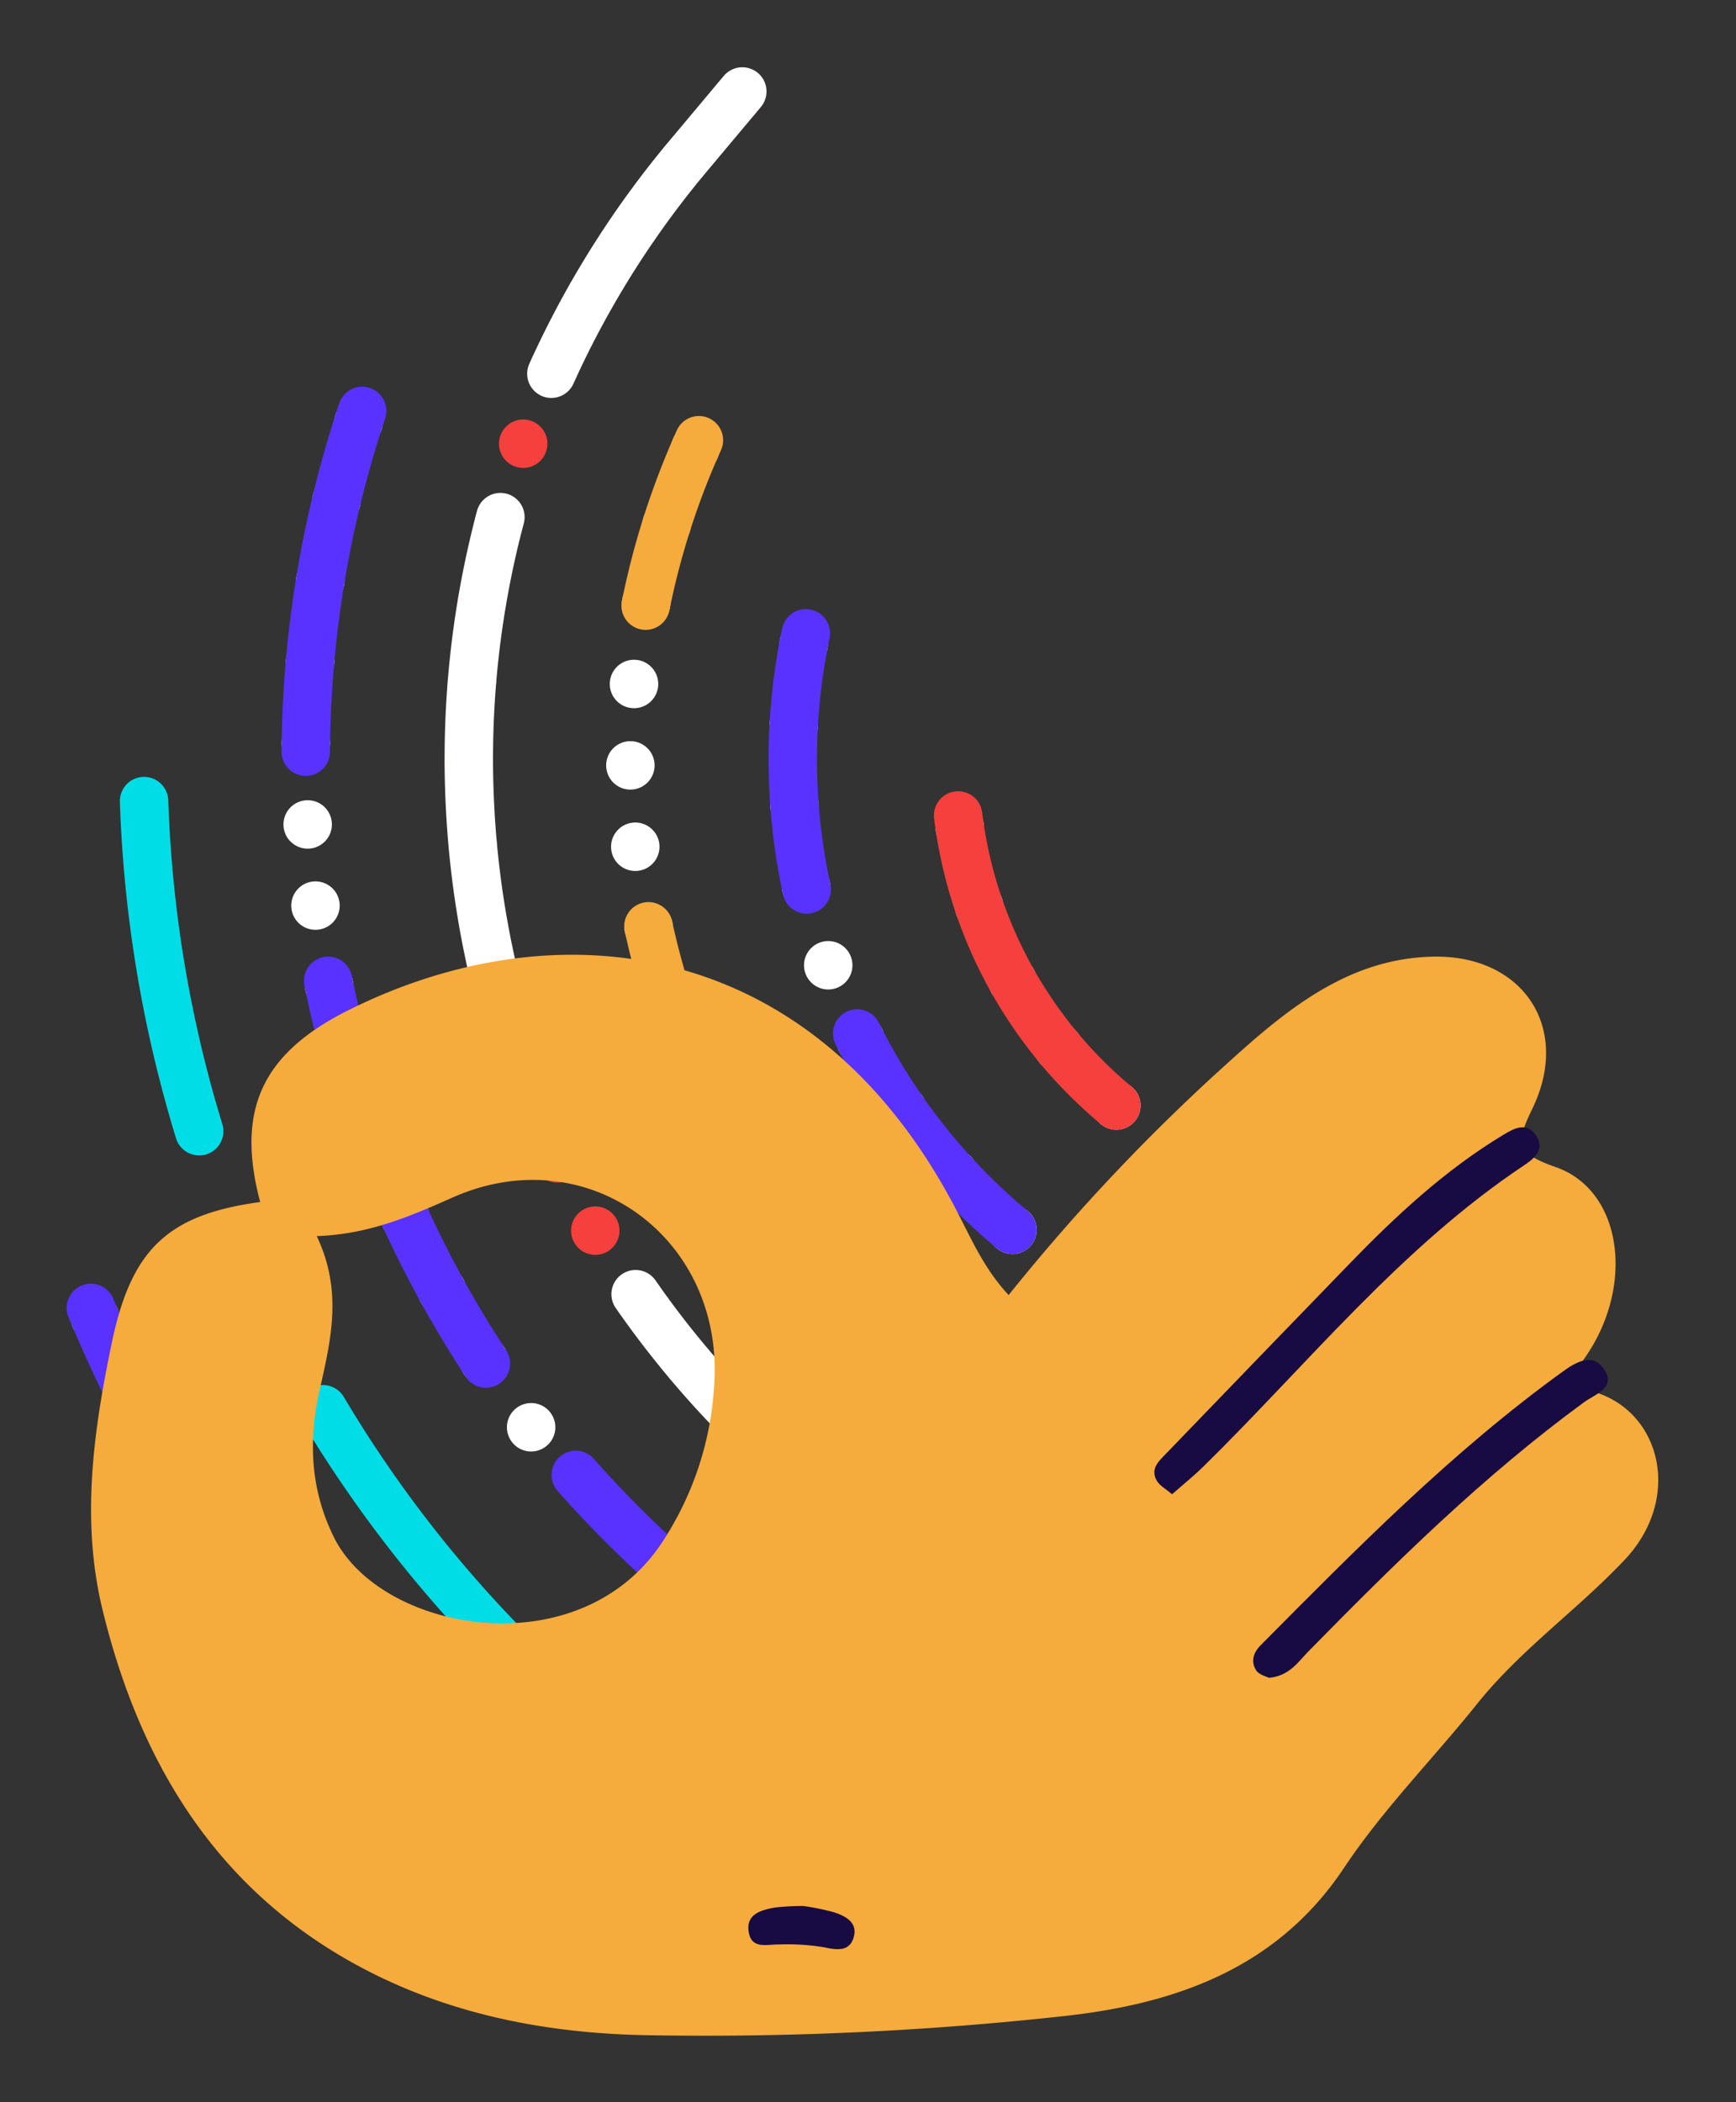 <svg xmlns="http://www.w3.org/2000/svg" xmlns:xlink="http://www.w3.org/1999/xlink" width="361" height="437" viewBox="0 0 361 437">
  <rect x="0" y="0" width="361" height="437" fill="#333333" stroke="none"/>
  <defs>
    <clipPath id="clip-path">
      <rect id="Rectangle_14" data-name="Rectangle 14" width="420.099" height="429.537" transform="matrix(0.767, 0.642, -0.642, 0.767, 275.562, 0)" fill="none"/>
    </clipPath>
    <clipPath id="clip-Artboard_1">
      <rect width="361" height="437"/>
    </clipPath>
  </defs>
  <g id="Artboard_1" data-name="Artboard – 1" clip-path="url(#clip-Artboard_1)">
    <rect width="361" height="437" fill="rgba(255,255,255,0)"/>
    <g id="Group_212" data-name="Group 212" transform="translate(-773.634 1460.09)">
      <g id="Group_211" data-name="Group 211" transform="translate(520.634 -1584.465)">
        <g id="Group_210" data-name="Group 210" transform="translate(0 0)" clip-path="url(#clip-path)">
          <g id="Group_209" data-name="Group 209" transform="translate(266.864 138.36)">
            <g id="Group_208" data-name="Group 208">
              <g id="Group_207" data-name="Group 207">
                <g id="Group_205" data-name="Group 205" transform="translate(0.872 1.583)">
                  <path id="Path_302" data-name="Path 302" d="M1213.528-569.589a5.032,5.032,0,0,1-.537-7.1h0a5.029,5.029,0,0,1,7.1-.534h0a5.029,5.029,0,0,1,.535,7.1h0a5.03,5.03,0,0,1-7.043.58h0Zm-12.755-11.6a5.034,5.034,0,0,1-.135-7.117h0a5.034,5.034,0,0,1,7.117-.135h0a5.034,5.034,0,0,1,.135,7.117h0a5.036,5.036,0,0,1-6.853.375h0C1200.945-581.028,1200.858-581.106,1200.772-581.191ZM1188.7-593.5h0a5.029,5.029,0,0,1,.269-7.111h0a5.037,5.037,0,0,1,7.116.268h0a5.039,5.039,0,0,1-.271,7.114h0a5.034,5.034,0,0,1-6.647.174h0A4.881,4.881,0,0,1,1188.7-593.5Zm-11.356-12.978h0a5.033,5.033,0,0,1,.68-7.085h0a5.034,5.034,0,0,1,7.087.678h0a5.03,5.03,0,0,1-.68,7.085h0a5.032,5.032,0,0,1-6.428-.016h0A5.223,5.223,0,0,1,1177.341-606.479Zm-10.587-13.611a5.032,5.032,0,0,1,1.086-7.036h0a5.035,5.035,0,0,1,7.036,1.085h0a5.036,5.036,0,0,1-1.086,7.036h0a5.032,5.032,0,0,1-6.2-.2h0A4.88,4.88,0,0,1,1166.753-620.09Zm-9.787-14.2a5.033,5.033,0,0,1,1.488-6.961h0a5.035,5.035,0,0,1,6.961,1.488h0a5.037,5.037,0,0,1-1.491,6.964h0a5.038,5.038,0,0,1-5.963-.363h0A4.949,4.949,0,0,1,1156.967-634.289Zm-8.953-14.74a5.03,5.03,0,0,1,1.889-6.862h0a5.032,5.032,0,0,1,6.864,1.886h0a5.035,5.035,0,0,1-1.888,6.867h0a5.037,5.037,0,0,1-5.719-.518h0A5.075,5.075,0,0,1,1148.014-649.029Zm-8.086-15.231h0a5.031,5.031,0,0,1,2.281-6.741h0a5.03,5.03,0,0,1,6.743,2.278l0,0a5.036,5.036,0,0,1-2.283,6.743h0a5.037,5.037,0,0,1-5.465-.651h0A4.989,4.989,0,0,1,1139.928-664.26Zm-7.194-15.669a5.032,5.032,0,0,1,2.661-6.6h0a5.033,5.033,0,0,1,6.6,2.667h0a5.03,5.03,0,0,1-2.664,6.6h0a5.035,5.035,0,0,1-5.2-.772h0A4.965,4.965,0,0,1,1132.734-679.929Z" transform="translate(-1132.331 940.283)" fill="#fff"/>
                  <path id="Path_303" data-name="Path 303" d="M1318.394-876.766a5.034,5.034,0,0,1,7.091-.632h0a5.034,5.034,0,0,1,.632,7.091h0a5.034,5.034,0,0,1-7.091.632h0A5.034,5.034,0,0,1,1318.394-876.766Zm-35.256-30.351a5.035,5.035,0,0,1,.943-7.058h0a5.033,5.033,0,0,1,7.056.941h0a5.035,5.035,0,0,1-.941,7.056h0a5.035,5.035,0,0,1-6.286-.132h0A5.194,5.194,0,0,1,1283.138-907.116Zm-10.005-14.147h0a5.037,5.037,0,0,1,1.463-6.969h0a5.033,5.033,0,0,1,6.967,1.465h0a5.031,5.031,0,0,1-1.465,6.967h0a5.034,5.034,0,0,1-5.977-.353h0A5.042,5.042,0,0,1,1273.132-921.263Zm-8.92-14.856a5.031,5.031,0,0,1,1.979-6.837h0a5.031,5.031,0,0,1,6.837,1.978h0a5.032,5.032,0,0,1-1.978,6.837h0a5.038,5.038,0,0,1-5.661-.544h0A5.013,5.013,0,0,1,1264.212-936.119Zm-7.792-15.478a5.035,5.035,0,0,1,2.485-6.672h0a5.035,5.035,0,0,1,6.671,2.485h0a5.034,5.034,0,0,1-2.484,6.671h0a5.033,5.033,0,0,1-5.326-.719h0A5.055,5.055,0,0,1,1256.421-951.6Zm-6.613-16.012h0a5.036,5.036,0,0,1,2.974-6.47h0a5.035,5.035,0,0,1,6.469,2.975h0a5.042,5.042,0,0,1-2.974,6.469h0a5.035,5.035,0,0,1-4.982-.865h0A5.039,5.039,0,0,1,1249.807-967.608Zm-5.407-16.458h0a5.031,5.031,0,0,1,3.442-6.23h0a5.032,5.032,0,0,1,6.232,3.444h0a5.034,5.034,0,0,1-3.444,6.228h0A5.026,5.026,0,0,1,1246-981.6h0A5.01,5.01,0,0,1,1244.4-984.066Zm-4.176-16.81a5.038,5.038,0,0,1,3.895-5.962h0a5.034,5.034,0,0,1,5.959,3.9h0a5.032,5.032,0,0,1-3.895,5.957h0a5.018,5.018,0,0,1-4.265-1.067h0A5.005,5.005,0,0,1,1240.224-1000.876Zm-2.924-17.075a5.032,5.032,0,0,1,4.323-5.654h0a5.032,5.032,0,0,1,5.656,4.321h0a5.036,5.036,0,0,1-4.325,5.657h0a5.014,5.014,0,0,1-3.9-1.13h0A5,5,0,0,1,1237.3-1017.952Zm-1.657-17.241,0,0h0a5.034,5.034,0,0,1,4.729-5.319h0a5.03,5.03,0,0,1,5.321,4.727h0a5.03,5.03,0,0,1-4.727,5.321h0a5,5,0,0,1-3.526-1.163h0A5.009,5.009,0,0,1,1235.643-1035.193Zm-.387-17.316a5.034,5.034,0,0,1,5.11-4.959h0a5.032,5.032,0,0,1,4.959,5.1h0a5.039,5.039,0,0,1-5.107,4.962h0a5.032,5.032,0,0,1-3.156-1.171h0A5.028,5.028,0,0,1,1235.255-1052.509Zm.9-17.3h0a5.033,5.033,0,0,1,5.458-4.572h0a5.038,5.038,0,0,1,4.569,5.461h0a5.038,5.038,0,0,1-5.461,4.569h0a5.031,5.031,0,0,1-2.781-1.152h0A5.019,5.019,0,0,1,1236.151-1069.807Zm2.169-17.186,0,0h0a5.034,5.034,0,0,1,5.784-4.152h0a5.032,5.032,0,0,1,4.152,5.784h0a5.03,5.03,0,0,1-5.781,4.149h0a5,5,0,0,1-2.413-1.1h0A5.024,5.024,0,0,1,1238.321-1086.992Zm3.434-16.98a5.035,5.035,0,0,1,6.079-3.712h0a5.034,5.034,0,0,1,3.711,6.074h0a5.038,5.038,0,0,1-6.076,3.714h0a5.046,5.046,0,0,1-2.045-1.029h0A5.038,5.038,0,0,1,1241.755-1103.972Zm4.7-16.676h0a5.029,5.029,0,0,1,6.331-3.248h0a5.035,5.035,0,0,1,3.251,6.333h0a5.037,5.037,0,0,1-6.336,3.248h0a5,5,0,0,1-1.685-.926h0A5.027,5.027,0,0,1,1246.45-1120.648Z" transform="translate(-1191.424 1191.302)" fill="#fff"/>
                  <path id="Path_304" data-name="Path 304" d="M1385.757-993.224a5.034,5.034,0,0,1,7.091-.632h0a5.034,5.034,0,0,1,.632,7.091h0a5.034,5.034,0,0,1-7.091.632h0A5.033,5.033,0,0,1,1385.757-993.224Zm-12.193-4.644a5.028,5.028,0,0,1-.012-7.116h0a5.033,5.033,0,0,1,7.118-.015l0,0a5.036,5.036,0,0,1,.01,7.119h0a5.034,5.034,0,0,1-6.791.312h0Q1373.722-997.708,1373.564-997.867Zm-11.768-12.789h0a5.038,5.038,0,0,1,.607-7.1h0a5.029,5.029,0,0,1,7.09.607h0a5.035,5.035,0,0,1-.6,7.093h0a5.038,5.038,0,0,1-6.471.017h0A5.316,5.316,0,0,1,1361.8-1010.656Zm-10.611-13.769a5.037,5.037,0,0,1,1.22-7.015h0a5.034,5.034,0,0,1,7.013,1.223h0a5.036,5.036,0,0,1-1.22,7.015h0a5.044,5.044,0,0,1-6.124-.254h0A5.043,5.043,0,0,1,1351.185-1024.425Zm-9.367-14.645a5.029,5.029,0,0,1,1.829-6.879h0a5.031,5.031,0,0,1,6.879,1.829h0a5.034,5.034,0,0,1-1.829,6.878h0a5.034,5.034,0,0,1-5.754-.492h0A4.956,4.956,0,0,1,1341.818-1039.071Zm-8.06-15.416a5.033,5.033,0,0,1,2.425-6.694h0a5.035,5.035,0,0,1,6.693,2.425h0a5.036,5.036,0,0,1-2.425,6.694h0a5.04,5.04,0,0,1-5.369-.7h0A5,5,0,0,1,1333.758-1054.487Zm-6.682-16.056a5.035,5.035,0,0,1,3-6.456h0a5.036,5.036,0,0,1,6.459,3h0a5.035,5.035,0,0,1-3,6.456h0a5.027,5.027,0,0,1-4.965-.869h0A5,5,0,0,1,1327.075-1070.542Zm-5.261-16.571a5.035,5.035,0,0,1,3.547-6.174h0a5.035,5.035,0,0,1,6.172,3.545h0a5.036,5.036,0,0,1-3.547,6.174h0a5.027,5.027,0,0,1-4.546-1h0A5,5,0,0,1,1321.814-1087.113Zm-3.809-16.964a5.038,5.038,0,0,1,4.068-5.844h0a5.034,5.034,0,0,1,5.842,4.066h0a5.035,5.035,0,0,1-4.065,5.847h0a5.031,5.031,0,0,1-4.12-1.1h0A5.025,5.025,0,0,1,1318.005-1104.077Zm-2.328-17.226h0a5.033,5.033,0,0,1,4.553-5.471h0a5.038,5.038,0,0,1,5.474,4.555h0a5.037,5.037,0,0,1-4.556,5.474h0a5.035,5.035,0,0,1-3.686-1.154h0A5.018,5.018,0,0,1,1315.677-1121.3Zm-.835-17.359a5.03,5.03,0,0,1,5.009-5.058h0a5.03,5.03,0,0,1,5.058,5.009h0a5.034,5.034,0,0,1-5.009,5.058h0a5.014,5.014,0,0,1-3.251-1.172h0A5.023,5.023,0,0,1,1314.842-1138.663Zm.666-17.37a5.037,5.037,0,0,1,5.425-4.609h0a5.038,5.038,0,0,1,4.609,5.43h0a5.033,5.033,0,0,1-5.427,4.606h0a5,5,0,0,1-2.816-1.153h0A5.016,5.016,0,0,1,1315.508-1156.033Zm2.162-17.243a5.033,5.033,0,0,1,5.8-4.121h0a5.031,5.031,0,0,1,4.121,5.8l0,0a5.035,5.035,0,0,1-5.807,4.119h0a5,5,0,0,1-2.385-1.1h0A5.038,5.038,0,0,1,1317.67-1173.275Zm3.653-16.995a5.036,5.036,0,0,1,6.142-3.6h0a5.035,5.035,0,0,1,3.6,6.142h0a5.032,5.032,0,0,1-6.141,3.6h0a4.991,4.991,0,0,1-1.956-1h0A5.042,5.042,0,0,1,1321.323-1190.27Zm5.118-16.6a5.035,5.035,0,0,1,6.431-3.053h0a5.037,5.037,0,0,1,3.051,6.434h0a5.036,5.036,0,0,1-6.433,3.051h0a5.029,5.029,0,0,1-1.536-.879h0A5.033,5.033,0,0,1,1326.441-1206.873Zm6.549-16.106a5.036,5.036,0,0,1,6.675-2.476h0a5.037,5.037,0,0,1,2.476,6.676h0a5.034,5.034,0,0,1-6.675,2.476h0a5.08,5.08,0,0,1-1.133-.716h0A5.036,5.036,0,0,1,1332.99-1222.98Zm7.934-15.468h0a5.029,5.029,0,0,1,6.861-1.883h0a5.027,5.027,0,0,1,1.886,6.863h0a5.034,5.034,0,0,1-6.866,1.883h0a5.174,5.174,0,0,1-.743-.515h0A5.032,5.032,0,0,1,1340.925-1238.448Zm9.246-14.717a5.032,5.032,0,0,1,7-1.284h0a5.039,5.039,0,0,1,1.284,7h0a5.037,5.037,0,0,1-7,1.281h0c-.131-.091-.255-.186-.374-.285h0A5.032,5.032,0,0,1,1350.171-1253.165Zm10.478-13.861a5.031,5.031,0,0,1,7.086-.677h0a5.036,5.036,0,0,1,.677,7.087l0,0a5.03,5.03,0,0,1-7.083.679h0l-.027-.023h0A5.034,5.034,0,0,1,1360.649-1267.026Zm11.538-5.933a5.031,5.031,0,0,1-.622-7.091h0a5.033,5.033,0,0,1,7.092-.622h0a5.034,5.034,0,0,1,.622,7.092h0a5.037,5.037,0,0,1-7.086.627h0Z" transform="translate(-1237.118 1281.85)" fill="#f6403d"/>
                  <path id="Path_305" data-name="Path 305" d="M1437.571-929.091a5.038,5.038,0,0,1,.291-7.115h0a5.036,5.036,0,0,1,7.113.294h0a5.038,5.038,0,0,1-.289,7.113h0a5.039,5.039,0,0,1-6.639.163h0A5.254,5.254,0,0,1,1437.571-929.091Zm-11.145-13.461a5.03,5.03,0,0,1,1.04-7.042h0a5.03,5.03,0,0,1,7.042,1.04h0a5.034,5.034,0,0,1-1.04,7.042h0a5.033,5.033,0,0,1-6.227-.175h0A5.046,5.046,0,0,1,1426.426-942.552Zm-9.67-14.571h0a5.032,5.032,0,0,1,1.776-6.891h0a5.032,5.032,0,0,1,6.894,1.778h0a5.034,5.034,0,0,1-1.777,6.894h0a5.038,5.038,0,0,1-5.788-.475h0A5.033,5.033,0,0,1,1416.756-957.122Zm-8.075-15.508a5.034,5.034,0,0,1,2.5-6.667h0a5.034,5.034,0,0,1,6.667,2.5h0a5.035,5.035,0,0,1-2.5,6.667h0a5.033,5.033,0,0,1-5.318-.722h0A5.032,5.032,0,0,1,1408.681-972.63Zm-6.393-16.27h0a5.034,5.034,0,0,1,3.184-6.367h0a5.033,5.033,0,0,1,6.367,3.184h0a5.033,5.033,0,0,1-3.184,6.368h0a5.029,5.029,0,0,1-4.824-.917h0A5.011,5.011,0,0,1,1402.288-988.9Zm-4.649-16.846h0a5.034,5.034,0,0,1,3.833-6h0a5.03,5.03,0,0,1,6,3.831h0a5.038,5.038,0,0,1-3.831,6h0a5.034,5.034,0,0,1-4.315-1.057h0A5.016,5.016,0,0,1,1397.639-1005.745Zm-2.863-17.236a5.034,5.034,0,0,1,4.436-5.569h0a5.038,5.038,0,0,1,5.567,4.439h0a5.034,5.034,0,0,1-4.437,5.569h0a5.037,5.037,0,0,1-3.8-1.144h0A5.022,5.022,0,0,1,1394.776-1022.982Zm-1.05-17.438a5.033,5.033,0,0,1,4.994-5.074h0a5.035,5.035,0,0,1,5.072,4.992h0a5.033,5.033,0,0,1-4.995,5.075h0a5.009,5.009,0,0,1-3.266-1.171h0A5.017,5.017,0,0,1,1393.726-1040.42Zm.776-17.453a5.031,5.031,0,0,1,5.5-4.522h0a5.033,5.033,0,0,1,4.525,5.5l0,0a5.028,5.028,0,0,1-5.5,4.523h0a4.994,4.994,0,0,1-2.74-1.145h0A5.026,5.026,0,0,1,1394.5-1057.872Zm2.6-17.271h0a5.036,5.036,0,0,1,5.94-3.925h0a5.033,5.033,0,0,1,3.922,5.942h0a5.031,5.031,0,0,1-5.94,3.92h0a5,5,0,0,1-2.217-1.066h0A5.03,5.03,0,0,1,1397.1-1075.144Zm4.4-16.905h0a5.031,5.031,0,0,1,6.321-3.275h0a5.037,5.037,0,0,1,3.274,6.322h0a5.036,5.036,0,0,1-6.321,3.274h0a4.984,4.984,0,0,1-1.706-.934h0A5.032,5.032,0,0,1,1401.5-1092.049Zm6.16-16.353h0a5.032,5.032,0,0,1,6.63-2.592h0a5.034,5.034,0,0,1,2.59,6.633h0a5.034,5.034,0,0,1-6.633,2.59h0a5.118,5.118,0,0,1-1.211-.749h0A5.037,5.037,0,0,1,1407.657-1108.4Z" transform="translate(-1282.408 1183.998)" fill="#fff"/>
                  <path id="Path_306" data-name="Path 306" d="M1520.162-892.351a5.034,5.034,0,0,1,7.091-.632h0a5.034,5.034,0,0,1,.632,7.091h0a5.037,5.037,0,0,1-7.091.632h0A5.036,5.036,0,0,1,1520.162-892.351Zm-12.1-5.068a5.03,5.03,0,0,1,.3-7.109h0a5.034,5.034,0,0,1,7.114.3h0a5.033,5.033,0,0,1-.306,7.111h0a5.034,5.034,0,0,1-6.629.157h0A4.8,4.8,0,0,1,1508.062-897.419Zm-11.018-13.746h0a5.028,5.028,0,0,1,1.251-7.008h0a5.034,5.034,0,0,1,7.008,1.251h0a5.037,5.037,0,0,1-1.251,7.008h0a5.036,5.036,0,0,1-6.107-.263h0A5.039,5.039,0,0,1,1497.044-911.165Zm-9.084-15.094a5.034,5.034,0,0,1,2.174-6.779h0a5.038,5.038,0,0,1,6.782,2.177h-.005a5.034,5.034,0,0,1-2.174,6.779h0a5.036,5.036,0,0,1-5.534-.618h0A5.042,5.042,0,0,1,1487.96-926.259Zm-6.986-16.171h0a5.032,5.032,0,0,1,3.059-6.427h0a5.035,5.035,0,0,1,6.429,3.061h0a5.03,5.03,0,0,1-3.061,6.424h0a5.019,5.019,0,0,1-4.916-.883h0A5.021,5.021,0,0,1,1480.974-942.43Zm-4.778-16.95a5.037,5.037,0,0,1,3.884-5.966h0a5.034,5.034,0,0,1,5.966,3.884h0a5.031,5.031,0,0,1-3.884,5.966h0a5.028,5.028,0,0,1-4.271-1.066h0A5.017,5.017,0,0,1,1476.2-959.381ZM1473.7-976.81a5.04,5.04,0,0,1,4.639-5.4h0a5.036,5.036,0,0,1,5.4,4.637l0,0a5.025,5.025,0,0,1-4.634,5.4h0a5.012,5.012,0,0,1-3.611-1.155h0A5.03,5.03,0,0,1,1473.7-976.81Zm-.171-17.609,0,0h0a5.031,5.031,0,0,1,5.307-4.744h0a5.034,5.034,0,0,1,4.742,5.31h0a5.032,5.032,0,0,1-5.31,4.741h0a4.992,4.992,0,0,1-2.942-1.162h0A5.024,5.024,0,0,1,1473.531-994.419Zm2.159-17.475a5.031,5.031,0,0,1,5.891-3.993h0a5.031,5.031,0,0,1,4,5.888h0a5.035,5.035,0,0,1-5.891,4h0a5.021,5.021,0,0,1-2.28-1.078h0A5.031,5.031,0,0,1,1475.69-1011.895Z" transform="translate(-1328.223 1129.203)" fill="#fff"/>
                  <path id="Path_307" data-name="Path 307" d="M1587.147-863.035a5.082,5.082,0,0,1,1.154-3.677h0a5.082,5.082,0,0,1,3.414-1.786h0a5.079,5.079,0,0,1,3.677,1.154h0a5.079,5.079,0,0,1,1.786,3.414h0a5.08,5.08,0,0,1-1.154,3.676h0a5.08,5.08,0,0,1-3.415,1.786h0a5.08,5.08,0,0,1-3.677-1.155h0A5.081,5.081,0,0,1,1587.147-863.035Zm-10.826-9.2a5.035,5.035,0,0,1,.642-7.089h0a5.034,5.034,0,0,1,7.089.642h0a5.029,5.029,0,0,1-.642,7.089h0a5.027,5.027,0,0,1-6.447,0h0A4.935,4.935,0,0,1,1576.322-872.237Zm-10.134-14.692a5.026,5.026,0,0,1,1.914-6.854h0a5.03,5.03,0,0,1,6.856,1.916h0a5.035,5.035,0,0,1-1.917,6.856h0a5.039,5.039,0,0,1-5.7-.527h0A5.009,5.009,0,0,1,1566.187-886.929Zm-7.307-16.284a5.033,5.033,0,0,1,3.124-6.395h0a5.034,5.034,0,0,1,6.4,3.126h0a5.033,5.033,0,0,1-3.124,6.395h0a5.04,5.04,0,0,1-4.873-.9h0A5.025,5.025,0,0,1,1558.88-903.212Zm-4.25-17.323a5.032,5.032,0,0,1,4.219-5.733h0a5.033,5.033,0,0,1,5.733,4.224h0a5.035,5.035,0,0,1-4.222,5.73h0a5.02,5.02,0,0,1-3.987-1.119h0A4.992,4.992,0,0,1,1554.63-920.535Z" transform="translate(-1374.757 1077.729)" fill="#fff"/>
                </g>
                <g id="Group_206" data-name="Group 206">
                  <path id="Path_308" data-name="Path 308" d="M1177.61-607.662a5.035,5.035,0,0,1-.643-.646,299.03,299.03,0,0,1-45.365-74.309q-.47-1.106-.932-2.215a5.034,5.034,0,0,1,2.715-6.581,5.034,5.034,0,0,1,6.581,2.714q.447,1.073.9,2.142a288.96,288.96,0,0,0,43.838,71.808,5.034,5.034,0,0,1-.649,7.089A5.035,5.035,0,0,1,1177.61-607.662Z" transform="translate(-1130.283 944.661)" fill="#5932ff"/>
                  <path id="Path_309" data-name="Path 309" d="M1169.526-861.664a5.005,5.005,0,0,1-1.579-2.381,269.149,269.149,0,0,1-9.577-44.174c-1.106-8.512-1.812-17.177-2.1-25.756a5.034,5.034,0,0,1,4.864-5.2,5.034,5.034,0,0,1,5.2,4.864c.274,8.258.953,16.6,2.017,24.792A259.1,259.1,0,0,0,1177.571-867a5.034,5.034,0,0,1-3.334,6.29A5.03,5.03,0,0,1,1169.526-861.664Z" transform="translate(-1145.204 1086.69)" fill="#00dde7"/>
                  <path id="Path_310" data-name="Path 310" d="M1302.107-567.251a266.77,266.77,0,0,1-57.763-67.442,5.034,5.034,0,0,1,1.725-6.907,5.033,5.033,0,0,1,6.907,1.725,255.486,255.486,0,0,0,55.139,65.02c2.133,1.783,2.866,4.839,1.083,6.972A5.034,5.034,0,0,1,1302.107-567.251Z" transform="translate(-1195.358 916.252)" fill="#00dde7"/>
                  <path id="Path_311" data-name="Path 311" d="M1237.019-1049.893a5.024,5.024,0,0,1-1.807-3.9q.006-.875.018-1.75A233.348,233.348,0,0,1,1246.2-1123.1q.492-1.545,1.006-3.085a5.034,5.034,0,0,1,6.368-3.181,5.034,5.034,0,0,1,3.182,6.368q-.492,1.474-.963,2.953A223.283,223.283,0,0,0,1245.3-1055.4q-.012.838-.017,1.678a5.034,5.034,0,0,1-5.068,5A5.016,5.016,0,0,1,1237.019-1049.893Z" transform="translate(-1190.528 1196.033)" fill="#5932ff"/>
                  <path id="Path_312" data-name="Path 312" d="M1280.763-763a5.055,5.055,0,0,1-.978-1.1q-.751-1.144-1.488-2.295a232.246,232.246,0,0,1-32.043-79.019,5.034,5.034,0,0,1,3.923-5.94,5.033,5.033,0,0,1,5.94,3.923,222.206,222.206,0,0,0,30.658,75.608q.7,1.1,1.423,2.194a5.034,5.034,0,0,1-1.442,6.971A5.035,5.035,0,0,1,1280.763-763Z" transform="translate(-1196.807 1036.327)" fill="#5932ff"/>
                  <path id="Path_313" data-name="Path 313" d="M1386.338-583.629c-.055-.046-.109-.093-.163-.142a235.822,235.822,0,0,1-16.891-17.039q-.486-.544-.971-1.092a5.035,5.035,0,0,1,.442-7.1,5.034,5.034,0,0,1,7.106.442q.461.522.926,1.042a225.592,225.592,0,0,0,16.168,16.309,5.033,5.033,0,0,1,.332,7.111A5.034,5.034,0,0,1,1386.338-583.629Z" transform="translate(-1266.222 897.851)" fill="#5932ff"/>
                  <path id="Path_314" data-name="Path 314" d="M1439.55-535.677" transform="translate(-1307.846 855.025)" fill="none" stroke="#5932ff" stroke-linecap="round" stroke-linejoin="round" stroke-width="28.5"/>
                  <path id="Path_315" data-name="Path 315" d="M1356.951-1218a5.036,5.036,0,0,1-1.357-5.928q.565-1.253,1.148-2.5.475-1.015.961-2.025a201.055,201.055,0,0,1,27.1-41.932l11.226-13.385a5.034,5.034,0,0,1,7.086-.627l.005,0a5.034,5.034,0,0,1,.622,7.092l-11.226,13.386a190.959,190.959,0,0,0-25.747,39.83q-.462.96-.913,1.922-.552,1.182-1.088,2.371a5.034,5.034,0,0,1-6.657,2.522A5.043,5.043,0,0,1,1356.951-1218Z" transform="translate(-1259.388 1285.568)" fill="#fff"/>
                  <path id="Path_316" data-name="Path 316" d="M1329.39-949.043a5.012,5.012,0,0,1-1.473-2.073q-.265-.7-.523-1.394a200.773,200.773,0,0,1-12.323-60.245,200.3,200.3,0,0,1,6.5-61.3,5.034,5.034,0,0,1,6.159-3.57,5.034,5.034,0,0,1,3.569,6.16,190.232,190.232,0,0,0-6.17,58.221,190.715,190.715,0,0,0,11.705,57.229q.247.664.5,1.325a5.034,5.034,0,0,1-2.919,6.493A5.032,5.032,0,0,1,1329.39-949.043Z" transform="translate(-1236.241 1166.276)" fill="#fff"/>
                  <path id="Path_317" data-name="Path 317" d="M1433.151-651.2l-.006-.006a200.93,200.93,0,0,1-34.861-37.809q-.552-.781-1.1-1.567a5.034,5.034,0,0,1,1.267-7.005,5.032,5.032,0,0,1,7.005,1.267q.518.747,1.043,1.489a190.635,190.635,0,0,0,30.129,33.355,4.98,4.98,0,0,1,.61.462l2.468,2.175a5.034,5.034,0,0,1,.488,7.059A5.034,5.034,0,0,1,1433.151-651.2Z" transform="translate(-1283.007 948.5)" fill="#fff"/>
                  <path id="Path_318" data-name="Path 318" d="M1402.986-1072.051a5.034,5.034,0,0,1-1.708-4.859,165.633,165.633,0,0,1,11.426-35.469,5.034,5.034,0,0,1,6.661-2.513,5.034,5.034,0,0,1,2.513,6.661,155.541,155.541,0,0,0-10.73,33.31,5.034,5.034,0,0,1-5.929,3.94A5.01,5.01,0,0,1,1402.986-1072.051Z" transform="translate(-1285.815 1187.834)" fill="#f6ab3d"/>
                  <path id="Path_319" data-name="Path 319" d="M1433.842-805.669a5.05,5.05,0,0,1-.766-.8q-.583-.76-1.156-1.524a164.661,164.661,0,0,1-29.26-63.96,5.034,5.034,0,0,1,3.839-5.995,5.034,5.034,0,0,1,5.995,3.839,154.671,154.671,0,0,0,27.481,60.076q.539.718,1.087,1.433a5.034,5.034,0,0,1-.927,7.058A5.036,5.036,0,0,1,1433.842-805.669Z" transform="translate(-1286.598 1051.604)" fill="#f6ab3d"/>
                  <path id="Path_320" data-name="Path 320" d="M1477.724-958.925a5.014,5.014,0,0,1-1.688-2.8q-.222-1.03-.429-2.065-.14-.7-.273-1.411-.173-.92-.333-1.84a132.474,132.474,0,0,1,.365-47.57c.157-.827.322-1.652.49-2.454a5.034,5.034,0,0,1,5.961-3.892,5.033,5.033,0,0,1,3.892,5.96q-.237,1.131-.452,2.265a122.427,122.427,0,0,0-.336,43.968q.147.851.307,1.7.123.652.253,1.306.19.956.4,1.907a5.034,5.034,0,0,1-3.858,5.983A5.024,5.024,0,0,1,1477.724-958.925Z" transform="translate(-1327.066 1133.704)" fill="#5932ff"/>
                  <path id="Path_321" data-name="Path 321" d="M1538.57-776.043a131.587,131.587,0,0,1-33.029-41.373q-.266-.523-.53-1.051a5.034,5.034,0,0,1,2.258-6.751,5.033,5.033,0,0,1,6.751,2.259c.162.324.324.646.489.969a121.579,121.579,0,0,0,30.518,38.225,5.034,5.034,0,0,1,.633,7.091A5.034,5.034,0,0,1,1538.57-776.043Z" transform="translate(-1345.126 1021.567)" fill="#5932ff"/>
                  <path id="Path_322" data-name="Path 322" d="M1588.422-863.021a98.344,98.344,0,0,1-34.621-63.5,5.034,5.034,0,0,1,4.374-5.617,5.034,5.034,0,0,1,5.617,4.374,88.313,88.313,0,0,0,31.089,57.023l.047.039a5.034,5.034,0,0,1,.634,7.088,5.034,5.034,0,0,1-7.091.637Z" transform="translate(-1373.42 1082.673)" fill="#f6403d"/>
                </g>
              </g>
            </g>
          </g>
        </g>
      </g>
      <path id="Path_323" data-name="Path 323" d="M1486.367-712.7c-5.715-1.589-3.922-3.577-1.45-7.144,10.319-14.89,7.674-34.659-6.193-39.486-8.435-2.936-8.256-5.077-4.837-12.135,8.142-16.812-1.924-31.906-20.475-31.606-17.214.279-29.9,10.408-41.689,21.036a411.007,411.007,0,0,0-46.744,49.314c-5.274-5.64-7.963-12.147-11.195-18.286-29.761-56.516-83.067-62.519-126.278-40.837-18.2,9.133-23.111,21.121-18.172,39.781-18.814,2.572-26.692,9.454-30.787,28.978-3.861,18.4-6.532,37.163-1.989,55.8,7.69,31.546,23.411,57.778,52.823,73.817,18.532,10.1,38.854,14.147,59.723,14.592a683.357,683.357,0,0,0,86.819-3.9c23.4-2.488,44.742-9.771,58.808-30.887,8.123-12.195,18.522-22.668,27.662-34.07,9.1-11.355,20.914-19.576,30.721-29.988C1505.185-690.535,1500.629-708.736,1486.367-712.7Zm-182.656-.727a66.155,66.155,0,0,1-10.754,32.052c-17.188,26.208-58.541,18.854-68.325-1.082-4.959-10.106-5.244-20.2-2.91-30.6,2.32-10.334,4.815-20.513-.628-31.92,10.783-.359,19.507-4.139,28.238-8.016C1277.556-765.529,1306.2-744.341,1303.712-713.428Z" transform="translate(-381.6 -458.157)" fill="#f6ab3d"/>
      <path id="Path_324" data-name="Path 324" d="M1674.486-642.957c-1.381-1.182-2.564-1.795-3.141-2.767-1.5-2.53.434-4.167,1.961-5.752q18.909-19.613,37.865-39.18c9.775-10.112,20.026-19.657,32.141-26.982,2.258-1.366,4.794-2.787,6.77-.045,1.962,2.723.12,4.669-2.232,6.233-25.792,17.154-45.028,41.288-66.819,62.7C1679.043-646.791,1676.854-645.041,1674.486-642.957Z" transform="translate(-657.125 -506.509)" fill="#180b43"/>
      <path id="Path_325" data-name="Path 325" d="M1718.578-539.575c-.584-.318-2.058-.641-2.639-1.54-1.141-1.764-.646-3.653.86-5.17,19.955-20.112,39.845-40.3,62.911-56.974,2.626-1.9,6.081-3.951,8.446-.632,2.837,3.981-1.675,5.292-4.017,7-20.907,15.29-39.26,33.387-57.334,51.807C1724.636-542.869,1722.841-539.966,1718.578-539.575Z" transform="translate(-681.078 -571.729)" fill="#180b43"/>
      <path id="Path_326" data-name="Path 326" d="M1506.552-339.142a51.808,51.808,0,0,1,6.165,1.25c2.465.751,5.194,2.082,4.339,5.191-.847,3.081-3.457,2.735-6.245,2.135a47.209,47.209,0,0,0-9.408-.574c-2.454-.023-5.543,1-6.173-2.467-.691-3.806,2.46-4.652,5.335-5.2A52.641,52.641,0,0,1,1506.552-339.142Z" transform="translate(-565.877 -724.743)" fill="#180b43"/>
    </g>
  </g>
</svg>
